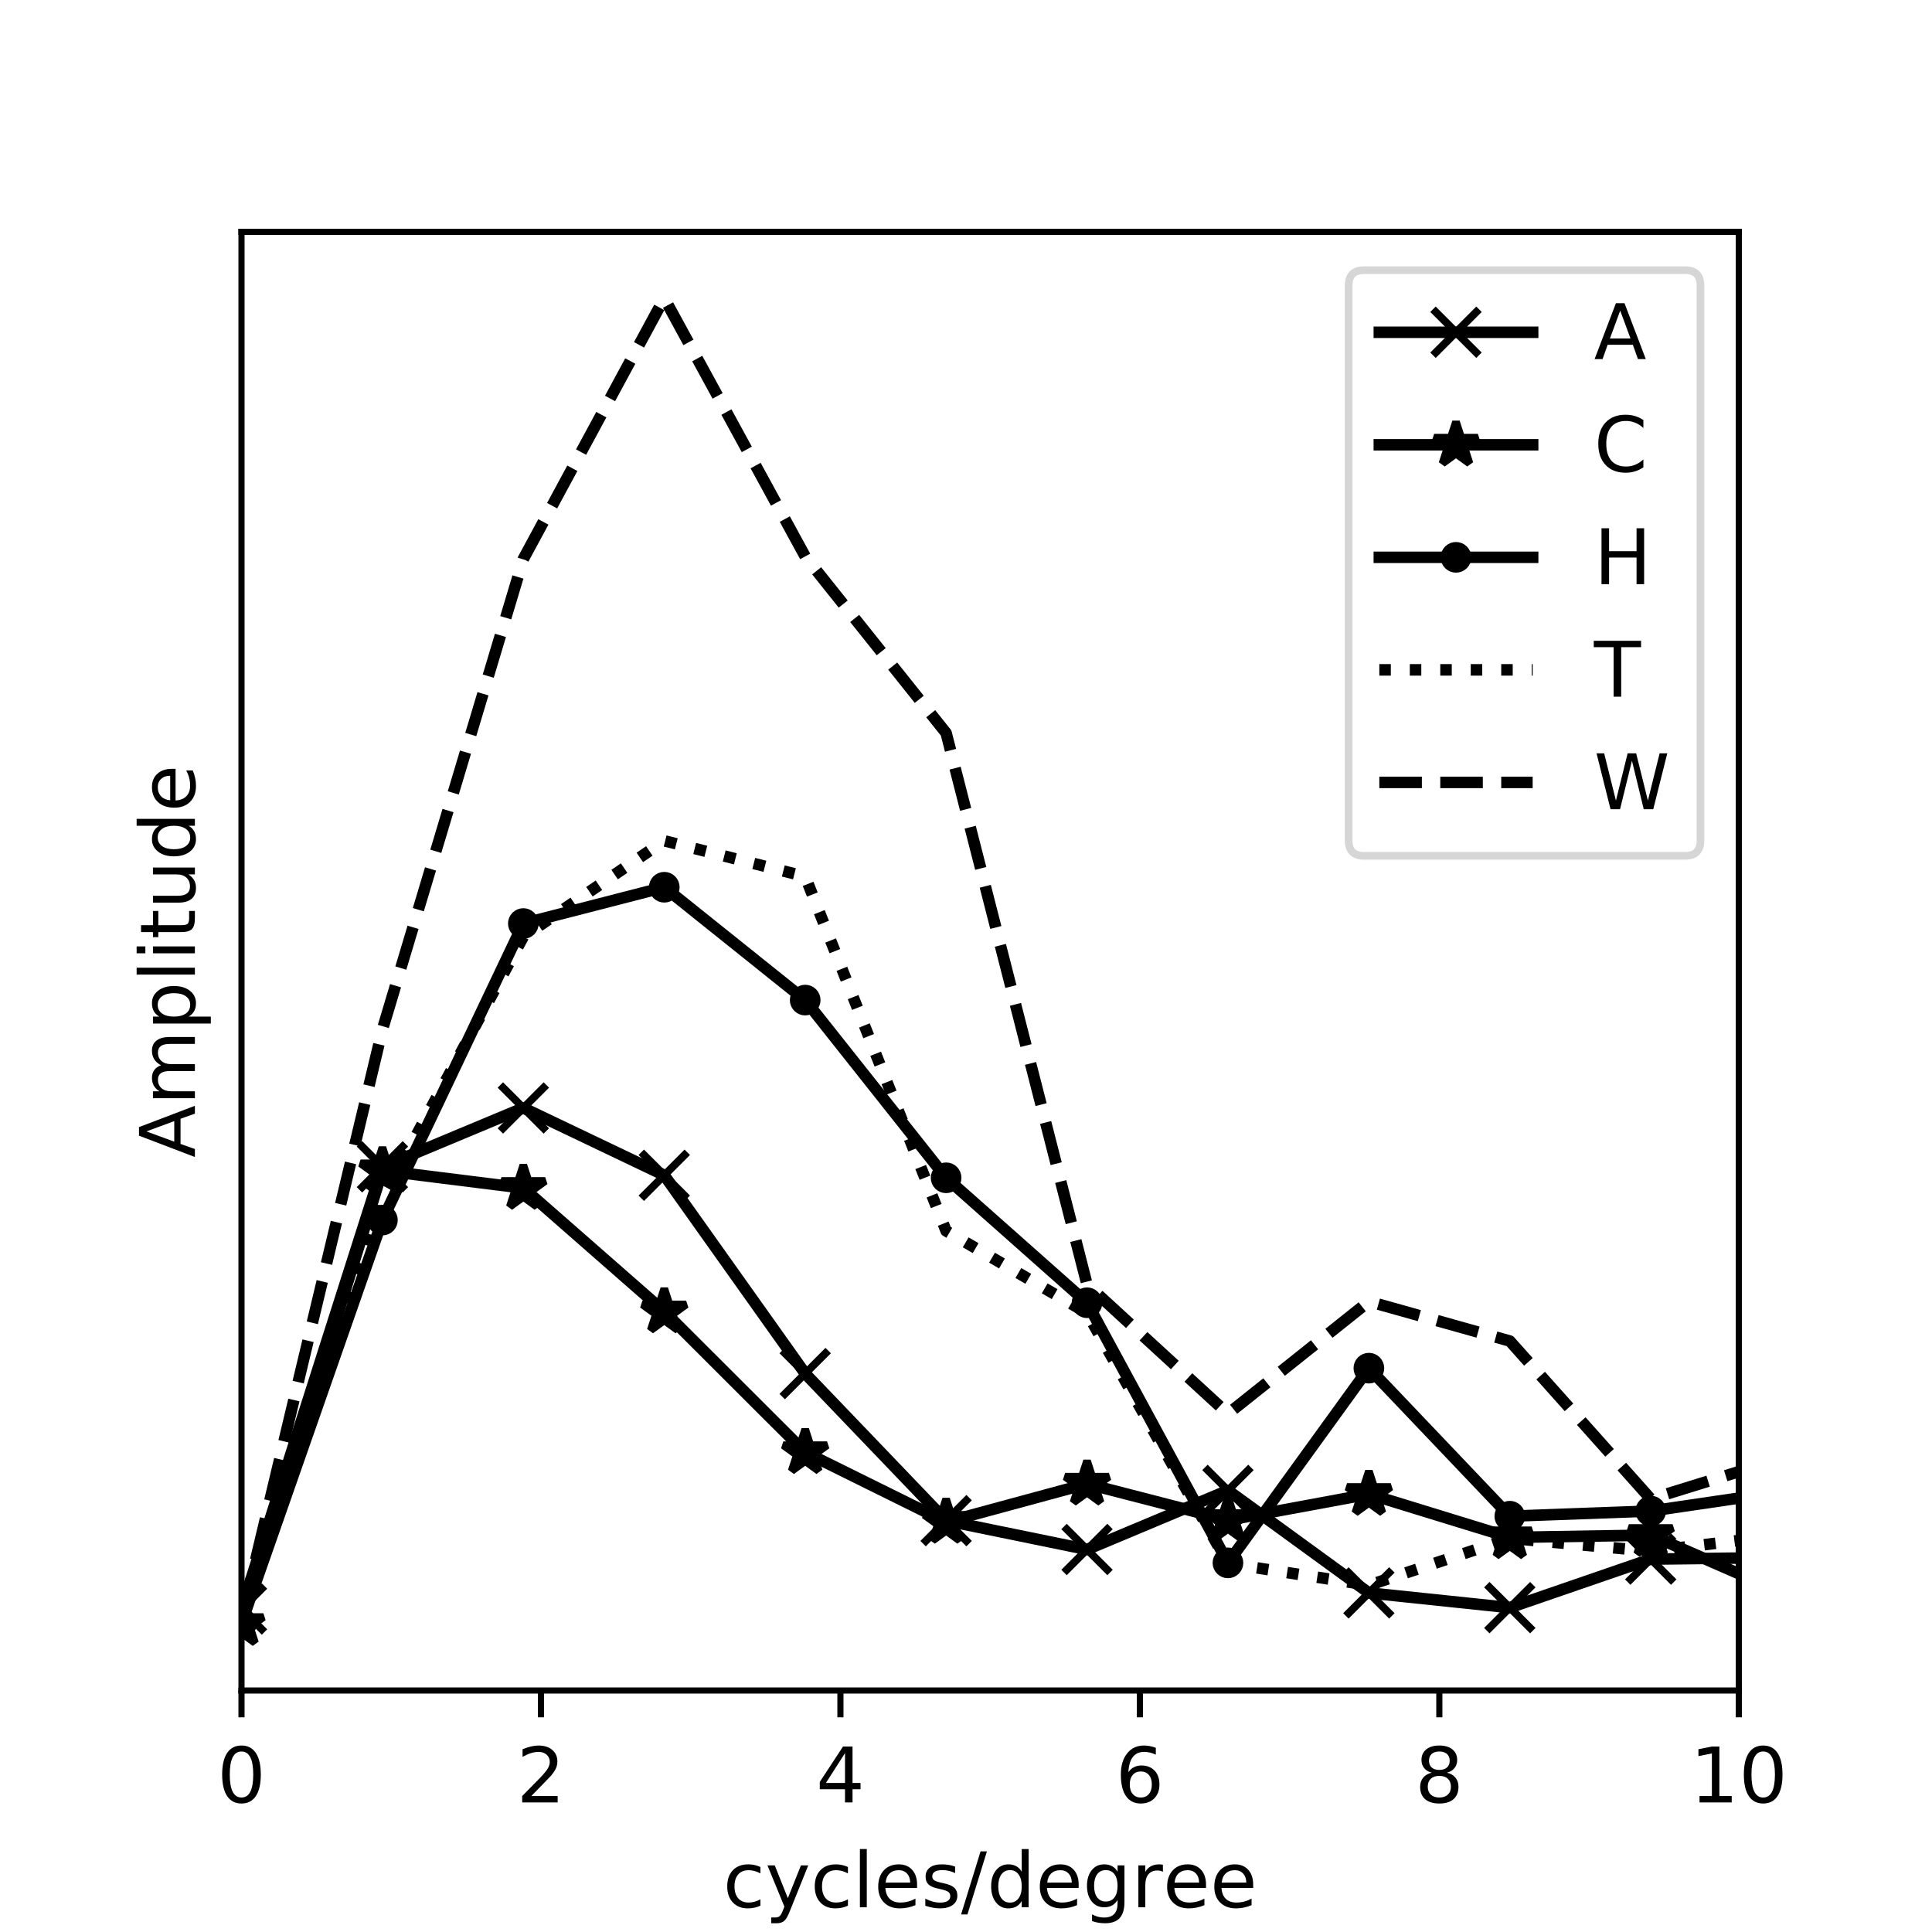 <?xml version="1.0" encoding="utf-8" standalone="no"?>
<!DOCTYPE svg PUBLIC "-//W3C//DTD SVG 1.1//EN"
  "http://www.w3.org/Graphics/SVG/1.1/DTD/svg11.dtd">
<!-- Created with matplotlib (http://matplotlib.org/) -->
<svg height="252pt" version="1.1" viewBox="0 0 252 252" width="252pt" xmlns="http://www.w3.org/2000/svg" xmlns:xlink="http://www.w3.org/1999/xlink">
 <defs>
  <style type="text/css">
*{stroke-linecap:butt;stroke-linejoin:round;}
  </style>
 </defs>
 <g id="figure_1">
  <g id="patch_1">
   <path d="M 0 252 
L 252 252 
L 252 0 
L 0 0 
z
" style="fill:#ffffff;"/>
  </g>
  <g id="axes_1">
   <g id="patch_2">
    <path d="M 31.5 220.5 
L 226.8 220.5 
L 226.8 30.24 
L 31.5 30.24 
z
" style="fill:#ffffff;"/>
   </g>
   <g id="matplotlib.axis_1">
    <g id="xtick_1">
     <g id="line2d_1">
      <defs>
       <path d="M 0 0 
L 0 3.5 
" id="mbd5da805dc" style="stroke:#000000;stroke-width:0.8;"/>
      </defs>
      <g>
       <use style="stroke:#000000;stroke-width:0.8;" x="31.5" xlink:href="#mbd5da805dc" y="220.5"/>
      </g>
     </g>
     <g id="text_1">
      <!-- 0 -->
      <defs>
       <path d="M 31.781 66.406 
Q 24.172 66.406 20.328 58.906 
Q 16.5 51.422 16.5 36.375 
Q 16.5 21.391 20.328 13.891 
Q 24.172 6.391 31.781 6.391 
Q 39.453 6.391 43.281 13.891 
Q 47.125 21.391 47.125 36.375 
Q 47.125 51.422 43.281 58.906 
Q 39.453 66.406 31.781 66.406 
z
M 31.781 74.219 
Q 44.047 74.219 50.516 64.516 
Q 56.984 54.828 56.984 36.375 
Q 56.984 17.969 50.516 8.266 
Q 44.047 -1.422 31.781 -1.422 
Q 19.531 -1.422 13.062 8.266 
Q 6.594 17.969 6.594 36.375 
Q 6.594 54.828 13.062 64.516 
Q 19.531 74.219 31.781 74.219 
z
" id="DejaVuSans-30"/>
      </defs>
      <g transform="translate(28.319 235.098)scale(0.1 -0.1)">
       <use xlink:href="#DejaVuSans-30"/>
      </g>
     </g>
    </g>
    <g id="xtick_2">
     <g id="line2d_2">
      <g>
       <use style="stroke:#000000;stroke-width:0.8;" x="70.56" xlink:href="#mbd5da805dc" y="220.5"/>
      </g>
     </g>
     <g id="text_2">
      <!-- 2 -->
      <defs>
       <path d="M 19.188 8.297 
L 53.609 8.297 
L 53.609 0 
L 7.328 0 
L 7.328 8.297 
Q 12.938 14.109 22.625 23.891 
Q 32.328 33.688 34.812 36.531 
Q 39.547 41.844 41.422 45.531 
Q 43.312 49.219 43.312 52.781 
Q 43.312 58.594 39.234 62.25 
Q 35.156 65.922 28.609 65.922 
Q 23.969 65.922 18.812 64.312 
Q 13.672 62.703 7.812 59.422 
L 7.812 69.391 
Q 13.766 71.781 18.938 73 
Q 24.125 74.219 28.422 74.219 
Q 39.75 74.219 46.484 68.547 
Q 53.219 62.891 53.219 53.422 
Q 53.219 48.922 51.531 44.891 
Q 49.859 40.875 45.406 35.406 
Q 44.188 33.984 37.641 27.219 
Q 31.109 20.453 19.188 8.297 
z
" id="DejaVuSans-32"/>
      </defs>
      <g transform="translate(67.379 235.098)scale(0.1 -0.1)">
       <use xlink:href="#DejaVuSans-32"/>
      </g>
     </g>
    </g>
    <g id="xtick_3">
     <g id="line2d_3">
      <g>
       <use style="stroke:#000000;stroke-width:0.8;" x="109.62" xlink:href="#mbd5da805dc" y="220.5"/>
      </g>
     </g>
     <g id="text_3">
      <!-- 4 -->
      <defs>
       <path d="M 37.797 64.312 
L 12.891 25.391 
L 37.797 25.391 
z
M 35.203 72.906 
L 47.609 72.906 
L 47.609 25.391 
L 58.016 25.391 
L 58.016 17.188 
L 47.609 17.188 
L 47.609 0 
L 37.797 0 
L 37.797 17.188 
L 4.891 17.188 
L 4.891 26.703 
z
" id="DejaVuSans-34"/>
      </defs>
      <g transform="translate(106.439 235.098)scale(0.1 -0.1)">
       <use xlink:href="#DejaVuSans-34"/>
      </g>
     </g>
    </g>
    <g id="xtick_4">
     <g id="line2d_4">
      <g>
       <use style="stroke:#000000;stroke-width:0.8;" x="148.68" xlink:href="#mbd5da805dc" y="220.5"/>
      </g>
     </g>
     <g id="text_4">
      <!-- 6 -->
      <defs>
       <path d="M 33.016 40.375 
Q 26.375 40.375 22.484 35.828 
Q 18.609 31.297 18.609 23.391 
Q 18.609 15.531 22.484 10.953 
Q 26.375 6.391 33.016 6.391 
Q 39.656 6.391 43.531 10.953 
Q 47.406 15.531 47.406 23.391 
Q 47.406 31.297 43.531 35.828 
Q 39.656 40.375 33.016 40.375 
z
M 52.594 71.297 
L 52.594 62.312 
Q 48.875 64.062 45.094 64.984 
Q 41.312 65.922 37.594 65.922 
Q 27.828 65.922 22.672 59.328 
Q 17.531 52.734 16.797 39.406 
Q 19.672 43.656 24.016 45.922 
Q 28.375 48.188 33.594 48.188 
Q 44.578 48.188 50.953 41.516 
Q 57.328 34.859 57.328 23.391 
Q 57.328 12.156 50.688 5.359 
Q 44.047 -1.422 33.016 -1.422 
Q 20.359 -1.422 13.672 8.266 
Q 6.984 17.969 6.984 36.375 
Q 6.984 53.656 15.188 63.938 
Q 23.391 74.219 37.203 74.219 
Q 40.922 74.219 44.703 73.484 
Q 48.484 72.75 52.594 71.297 
z
" id="DejaVuSans-36"/>
      </defs>
      <g transform="translate(145.499 235.098)scale(0.1 -0.1)">
       <use xlink:href="#DejaVuSans-36"/>
      </g>
     </g>
    </g>
    <g id="xtick_5">
     <g id="line2d_5">
      <g>
       <use style="stroke:#000000;stroke-width:0.8;" x="187.74" xlink:href="#mbd5da805dc" y="220.5"/>
      </g>
     </g>
     <g id="text_5">
      <!-- 8 -->
      <defs>
       <path d="M 31.781 34.625 
Q 24.75 34.625 20.719 30.859 
Q 16.703 27.094 16.703 20.516 
Q 16.703 13.922 20.719 10.156 
Q 24.75 6.391 31.781 6.391 
Q 38.812 6.391 42.859 10.172 
Q 46.922 13.969 46.922 20.516 
Q 46.922 27.094 42.891 30.859 
Q 38.875 34.625 31.781 34.625 
z
M 21.922 38.812 
Q 15.578 40.375 12.031 44.719 
Q 8.5 49.078 8.5 55.328 
Q 8.5 64.062 14.719 69.141 
Q 20.953 74.219 31.781 74.219 
Q 42.672 74.219 48.875 69.141 
Q 55.078 64.062 55.078 55.328 
Q 55.078 49.078 51.531 44.719 
Q 48 40.375 41.703 38.812 
Q 48.828 37.156 52.797 32.312 
Q 56.781 27.484 56.781 20.516 
Q 56.781 9.906 50.312 4.234 
Q 43.844 -1.422 31.781 -1.422 
Q 19.734 -1.422 13.25 4.234 
Q 6.781 9.906 6.781 20.516 
Q 6.781 27.484 10.781 32.312 
Q 14.797 37.156 21.922 38.812 
z
M 18.312 54.391 
Q 18.312 48.734 21.844 45.562 
Q 25.391 42.391 31.781 42.391 
Q 38.141 42.391 41.719 45.562 
Q 45.312 48.734 45.312 54.391 
Q 45.312 60.062 41.719 63.234 
Q 38.141 66.406 31.781 66.406 
Q 25.391 66.406 21.844 63.234 
Q 18.312 60.062 18.312 54.391 
z
" id="DejaVuSans-38"/>
      </defs>
      <g transform="translate(184.559 235.098)scale(0.1 -0.1)">
       <use xlink:href="#DejaVuSans-38"/>
      </g>
     </g>
    </g>
    <g id="xtick_6">
     <g id="line2d_6">
      <g>
       <use style="stroke:#000000;stroke-width:0.8;" x="226.8" xlink:href="#mbd5da805dc" y="220.5"/>
      </g>
     </g>
     <g id="text_6">
      <!-- 10 -->
      <defs>
       <path d="M 12.406 8.297 
L 28.516 8.297 
L 28.516 63.922 
L 10.984 60.406 
L 10.984 69.391 
L 28.422 72.906 
L 38.281 72.906 
L 38.281 8.297 
L 54.391 8.297 
L 54.391 0 
L 12.406 0 
z
" id="DejaVuSans-31"/>
      </defs>
      <g transform="translate(220.438 235.098)scale(0.1 -0.1)">
       <use xlink:href="#DejaVuSans-31"/>
       <use x="63.623" xlink:href="#DejaVuSans-30"/>
      </g>
     </g>
    </g>
    <g id="text_7">
     <!-- cycles/degree -->
     <defs>
      <path d="M 48.781 52.594 
L 48.781 44.188 
Q 44.969 46.297 41.141 47.344 
Q 37.312 48.391 33.406 48.391 
Q 24.656 48.391 19.812 42.844 
Q 14.984 37.312 14.984 27.297 
Q 14.984 17.281 19.812 11.734 
Q 24.656 6.203 33.406 6.203 
Q 37.312 6.203 41.141 7.25 
Q 44.969 8.297 48.781 10.406 
L 48.781 2.094 
Q 45.016 0.344 40.984 -0.531 
Q 36.969 -1.422 32.422 -1.422 
Q 20.062 -1.422 12.781 6.344 
Q 5.516 14.109 5.516 27.297 
Q 5.516 40.672 12.859 48.328 
Q 20.219 56 33.016 56 
Q 37.156 56 41.109 55.141 
Q 45.062 54.297 48.781 52.594 
z
" id="DejaVuSans-63"/>
      <path d="M 32.172 -5.078 
Q 28.375 -14.844 24.75 -17.812 
Q 21.141 -20.797 15.094 -20.797 
L 7.906 -20.797 
L 7.906 -13.281 
L 13.188 -13.281 
Q 16.891 -13.281 18.938 -11.516 
Q 21 -9.766 23.484 -3.219 
L 25.094 0.875 
L 2.984 54.688 
L 12.5 54.688 
L 29.594 11.922 
L 46.688 54.688 
L 56.203 54.688 
z
" id="DejaVuSans-79"/>
      <path d="M 9.422 75.984 
L 18.406 75.984 
L 18.406 0 
L 9.422 0 
z
" id="DejaVuSans-6c"/>
      <path d="M 56.203 29.594 
L 56.203 25.203 
L 14.891 25.203 
Q 15.484 15.922 20.484 11.062 
Q 25.484 6.203 34.422 6.203 
Q 39.594 6.203 44.453 7.469 
Q 49.312 8.734 54.109 11.281 
L 54.109 2.781 
Q 49.266 0.734 44.188 -0.344 
Q 39.109 -1.422 33.891 -1.422 
Q 20.797 -1.422 13.156 6.188 
Q 5.516 13.812 5.516 26.812 
Q 5.516 40.234 12.766 48.109 
Q 20.016 56 32.328 56 
Q 43.359 56 49.781 48.891 
Q 56.203 41.797 56.203 29.594 
z
M 47.219 32.234 
Q 47.125 39.594 43.094 43.984 
Q 39.062 48.391 32.422 48.391 
Q 24.906 48.391 20.391 44.141 
Q 15.875 39.891 15.188 32.172 
z
" id="DejaVuSans-65"/>
      <path d="M 44.281 53.078 
L 44.281 44.578 
Q 40.484 46.531 36.375 47.5 
Q 32.281 48.484 27.875 48.484 
Q 21.188 48.484 17.844 46.438 
Q 14.5 44.391 14.5 40.281 
Q 14.5 37.156 16.891 35.375 
Q 19.281 33.594 26.516 31.984 
L 29.594 31.297 
Q 39.156 29.25 43.188 25.516 
Q 47.219 21.781 47.219 15.094 
Q 47.219 7.469 41.188 3.016 
Q 35.156 -1.422 24.609 -1.422 
Q 20.219 -1.422 15.453 -0.562 
Q 10.688 0.297 5.422 2 
L 5.422 11.281 
Q 10.406 8.688 15.234 7.391 
Q 20.062 6.109 24.812 6.109 
Q 31.156 6.109 34.562 8.281 
Q 37.984 10.453 37.984 14.406 
Q 37.984 18.062 35.516 20.016 
Q 33.062 21.969 24.703 23.781 
L 21.578 24.516 
Q 13.234 26.266 9.516 29.906 
Q 5.812 33.547 5.812 39.891 
Q 5.812 47.609 11.281 51.797 
Q 16.75 56 26.812 56 
Q 31.781 56 36.172 55.266 
Q 40.578 54.547 44.281 53.078 
z
" id="DejaVuSans-73"/>
      <path d="M 25.391 72.906 
L 33.688 72.906 
L 8.297 -9.281 
L 0 -9.281 
z
" id="DejaVuSans-2f"/>
      <path d="M 45.406 46.391 
L 45.406 75.984 
L 54.391 75.984 
L 54.391 0 
L 45.406 0 
L 45.406 8.203 
Q 42.578 3.328 38.25 0.953 
Q 33.938 -1.422 27.875 -1.422 
Q 17.969 -1.422 11.734 6.484 
Q 5.516 14.406 5.516 27.297 
Q 5.516 40.188 11.734 48.094 
Q 17.969 56 27.875 56 
Q 33.938 56 38.25 53.625 
Q 42.578 51.266 45.406 46.391 
z
M 14.797 27.297 
Q 14.797 17.391 18.875 11.75 
Q 22.953 6.109 30.078 6.109 
Q 37.203 6.109 41.297 11.75 
Q 45.406 17.391 45.406 27.297 
Q 45.406 37.203 41.297 42.844 
Q 37.203 48.484 30.078 48.484 
Q 22.953 48.484 18.875 42.844 
Q 14.797 37.203 14.797 27.297 
z
" id="DejaVuSans-64"/>
      <path d="M 45.406 27.984 
Q 45.406 37.75 41.375 43.109 
Q 37.359 48.484 30.078 48.484 
Q 22.859 48.484 18.828 43.109 
Q 14.797 37.75 14.797 27.984 
Q 14.797 18.266 18.828 12.891 
Q 22.859 7.516 30.078 7.516 
Q 37.359 7.516 41.375 12.891 
Q 45.406 18.266 45.406 27.984 
z
M 54.391 6.781 
Q 54.391 -7.172 48.188 -13.984 
Q 42 -20.797 29.203 -20.797 
Q 24.469 -20.797 20.266 -20.094 
Q 16.062 -19.391 12.109 -17.922 
L 12.109 -9.188 
Q 16.062 -11.328 19.922 -12.344 
Q 23.781 -13.375 27.781 -13.375 
Q 36.625 -13.375 41.016 -8.766 
Q 45.406 -4.156 45.406 5.172 
L 45.406 9.625 
Q 42.625 4.781 38.281 2.391 
Q 33.938 0 27.875 0 
Q 17.828 0 11.672 7.656 
Q 5.516 15.328 5.516 27.984 
Q 5.516 40.672 11.672 48.328 
Q 17.828 56 27.875 56 
Q 33.938 56 38.281 53.609 
Q 42.625 51.219 45.406 46.391 
L 45.406 54.688 
L 54.391 54.688 
z
" id="DejaVuSans-67"/>
      <path d="M 41.109 46.297 
Q 39.594 47.172 37.812 47.578 
Q 36.031 48 33.891 48 
Q 26.266 48 22.188 43.047 
Q 18.109 38.094 18.109 28.812 
L 18.109 0 
L 9.078 0 
L 9.078 54.688 
L 18.109 54.688 
L 18.109 46.188 
Q 20.953 51.172 25.484 53.578 
Q 30.031 56 36.531 56 
Q 37.453 56 38.578 55.875 
Q 39.703 55.766 41.062 55.516 
z
" id="DejaVuSans-72"/>
     </defs>
     <g transform="translate(94.305 248.777)scale(0.1 -0.1)">
      <use xlink:href="#DejaVuSans-63"/>
      <use x="54.98" xlink:href="#DejaVuSans-79"/>
      <use x="114.16" xlink:href="#DejaVuSans-63"/>
      <use x="169.141" xlink:href="#DejaVuSans-6c"/>
      <use x="196.924" xlink:href="#DejaVuSans-65"/>
      <use x="258.447" xlink:href="#DejaVuSans-73"/>
      <use x="310.547" xlink:href="#DejaVuSans-2f"/>
      <use x="344.238" xlink:href="#DejaVuSans-64"/>
      <use x="407.715" xlink:href="#DejaVuSans-65"/>
      <use x="469.238" xlink:href="#DejaVuSans-67"/>
      <use x="532.715" xlink:href="#DejaVuSans-72"/>
      <use x="573.797" xlink:href="#DejaVuSans-65"/>
      <use x="635.32" xlink:href="#DejaVuSans-65"/>
     </g>
    </g>
   </g>
   <g id="matplotlib.axis_2">
    <g id="text_8">
     <!-- Amplitude -->
     <defs>
      <path d="M 34.188 63.188 
L 20.797 26.906 
L 47.609 26.906 
z
M 28.609 72.906 
L 39.797 72.906 
L 67.578 0 
L 57.328 0 
L 50.688 18.703 
L 17.828 18.703 
L 11.188 0 
L 0.781 0 
z
" id="DejaVuSans-41"/>
      <path d="M 52 44.188 
Q 55.375 50.25 60.062 53.125 
Q 64.75 56 71.094 56 
Q 79.641 56 84.281 50.016 
Q 88.922 44.047 88.922 33.016 
L 88.922 0 
L 79.891 0 
L 79.891 32.719 
Q 79.891 40.578 77.094 44.375 
Q 74.312 48.188 68.609 48.188 
Q 61.625 48.188 57.562 43.547 
Q 53.516 38.922 53.516 30.906 
L 53.516 0 
L 44.484 0 
L 44.484 32.719 
Q 44.484 40.625 41.703 44.406 
Q 38.922 48.188 33.109 48.188 
Q 26.219 48.188 22.156 43.531 
Q 18.109 38.875 18.109 30.906 
L 18.109 0 
L 9.078 0 
L 9.078 54.688 
L 18.109 54.688 
L 18.109 46.188 
Q 21.188 51.219 25.484 53.609 
Q 29.781 56 35.688 56 
Q 41.656 56 45.828 52.969 
Q 50 49.953 52 44.188 
z
" id="DejaVuSans-6d"/>
      <path d="M 18.109 8.203 
L 18.109 -20.797 
L 9.078 -20.797 
L 9.078 54.688 
L 18.109 54.688 
L 18.109 46.391 
Q 20.953 51.266 25.266 53.625 
Q 29.594 56 35.594 56 
Q 45.562 56 51.781 48.094 
Q 58.016 40.188 58.016 27.297 
Q 58.016 14.406 51.781 6.484 
Q 45.562 -1.422 35.594 -1.422 
Q 29.594 -1.422 25.266 0.953 
Q 20.953 3.328 18.109 8.203 
z
M 48.688 27.297 
Q 48.688 37.203 44.609 42.844 
Q 40.531 48.484 33.406 48.484 
Q 26.266 48.484 22.188 42.844 
Q 18.109 37.203 18.109 27.297 
Q 18.109 17.391 22.188 11.75 
Q 26.266 6.109 33.406 6.109 
Q 40.531 6.109 44.609 11.75 
Q 48.688 17.391 48.688 27.297 
z
" id="DejaVuSans-70"/>
      <path d="M 9.422 54.688 
L 18.406 54.688 
L 18.406 0 
L 9.422 0 
z
M 9.422 75.984 
L 18.406 75.984 
L 18.406 64.594 
L 9.422 64.594 
z
" id="DejaVuSans-69"/>
      <path d="M 18.312 70.219 
L 18.312 54.688 
L 36.812 54.688 
L 36.812 47.703 
L 18.312 47.703 
L 18.312 18.016 
Q 18.312 11.328 20.141 9.422 
Q 21.969 7.516 27.594 7.516 
L 36.812 7.516 
L 36.812 0 
L 27.594 0 
Q 17.188 0 13.234 3.875 
Q 9.281 7.766 9.281 18.016 
L 9.281 47.703 
L 2.688 47.703 
L 2.688 54.688 
L 9.281 54.688 
L 9.281 70.219 
z
" id="DejaVuSans-74"/>
      <path d="M 8.5 21.578 
L 8.5 54.688 
L 17.484 54.688 
L 17.484 21.922 
Q 17.484 14.156 20.5 10.266 
Q 23.531 6.391 29.594 6.391 
Q 36.859 6.391 41.078 11.031 
Q 45.312 15.672 45.312 23.688 
L 45.312 54.688 
L 54.297 54.688 
L 54.297 0 
L 45.312 0 
L 45.312 8.406 
Q 42.047 3.422 37.719 1 
Q 33.406 -1.422 27.688 -1.422 
Q 18.266 -1.422 13.375 4.438 
Q 8.5 10.297 8.5 21.578 
z
M 31.109 56 
z
" id="DejaVuSans-75"/>
     </defs>
     <g transform="translate(25.42 150.993)rotate(-90)scale(0.1 -0.1)">
      <use xlink:href="#DejaVuSans-41"/>
      <use x="68.408" xlink:href="#DejaVuSans-6d"/>
      <use x="165.82" xlink:href="#DejaVuSans-70"/>
      <use x="229.297" xlink:href="#DejaVuSans-6c"/>
      <use x="257.08" xlink:href="#DejaVuSans-69"/>
      <use x="284.863" xlink:href="#DejaVuSans-74"/>
      <use x="324.072" xlink:href="#DejaVuSans-75"/>
      <use x="387.451" xlink:href="#DejaVuSans-64"/>
      <use x="450.928" xlink:href="#DejaVuSans-65"/>
     </g>
    </g>
   </g>
   <g id="line2d_7">
    <path clip-path="url(#pea474409a1)" d="M 31.5 209.871 
L 49.881 152.194 
L 68.262 144.518 
L 86.644 153.296 
L 105.025 179.162 
L 123.406 198.343 
L 141.787 202.108 
L 160.168 194.401 
L 178.549 207.77 
L 196.931 209.692 
L 215.312 203.36 
L 233.693 203.149 
L 252.074 207.335 
L 253 207.351 
" style="fill:none;stroke:#000000;stroke-linecap:square;stroke-width:1.5;"/>
    <defs>
     <path d="M -3 3 
L 3 -3 
M -3 -3 
L 3 3 
" id="m6d935679c8" style="stroke:#000000;"/>
    </defs>
    <g clip-path="url(#pea474409a1)">
     <use style="stroke:#000000;" x="31.5" xlink:href="#m6d935679c8" y="209.871"/>
     <use style="stroke:#000000;" x="49.881" xlink:href="#m6d935679c8" y="152.194"/>
     <use style="stroke:#000000;" x="68.262" xlink:href="#m6d935679c8" y="144.518"/>
     <use style="stroke:#000000;" x="86.644" xlink:href="#m6d935679c8" y="153.296"/>
     <use style="stroke:#000000;" x="105.025" xlink:href="#m6d935679c8" y="179.162"/>
     <use style="stroke:#000000;" x="123.406" xlink:href="#m6d935679c8" y="198.343"/>
     <use style="stroke:#000000;" x="141.787" xlink:href="#m6d935679c8" y="202.108"/>
     <use style="stroke:#000000;" x="160.168" xlink:href="#m6d935679c8" y="194.401"/>
     <use style="stroke:#000000;" x="178.549" xlink:href="#m6d935679c8" y="207.77"/>
     <use style="stroke:#000000;" x="196.931" xlink:href="#m6d935679c8" y="209.692"/>
     <use style="stroke:#000000;" x="215.312" xlink:href="#m6d935679c8" y="203.36"/>
     <use style="stroke:#000000;" x="233.693" xlink:href="#m6d935679c8" y="203.149"/>
     <use style="stroke:#000000;" x="252.074" xlink:href="#m6d935679c8" y="207.335"/>
     <use style="stroke:#000000;" x="270.455" xlink:href="#m6d935679c8" y="207.644"/>
     <use style="stroke:#000000;" x="288.836" xlink:href="#m6d935679c8" y="208.872"/>
     <use style="stroke:#000000;" x="307.218" xlink:href="#m6d935679c8" y="211.425"/>
     <use style="stroke:#000000;" x="325.599" xlink:href="#m6d935679c8" y="211.693"/>
     <use style="stroke:#000000;" x="343.98" xlink:href="#m6d935679c8" y="209.111"/>
     <use style="stroke:#000000;" x="362.361" xlink:href="#m6d935679c8" y="209.301"/>
     <use style="stroke:#000000;" x="380.742" xlink:href="#m6d935679c8" y="209.495"/>
     <use style="stroke:#000000;" x="399.124" xlink:href="#m6d935679c8" y="209.486"/>
     <use style="stroke:#000000;" x="417.505" xlink:href="#m6d935679c8" y="210.063"/>
     <use style="stroke:#000000;" x="435.886" xlink:href="#m6d935679c8" y="210.168"/>
     <use style="stroke:#000000;" x="454.267" xlink:href="#m6d935679c8" y="210.931"/>
    </g>
   </g>
   <g id="line2d_8">
    <path clip-path="url(#pea474409a1)" d="M 31.5 211.852 
L 49.881 152.669 
L 68.262 154.968 
L 86.644 171.075 
L 105.025 189.43 
L 123.406 198.521 
L 141.787 193.54 
L 160.168 198.283 
L 178.549 194.884 
L 196.931 200.533 
L 215.312 200.232 
L 233.693 208.284 
L 252.074 211.184 
L 253 211.195 
" style="fill:none;stroke:#000000;stroke-linecap:square;stroke-width:1.5;"/>
    <defs>
     <path d="M 0 -3 
L -0.674 -0.927 
L -2.853 -0.927 
L -1.09 0.354 
L -1.763 2.427 
L -0 1.146 
L 1.763 2.427 
L 1.09 0.354 
L 2.853 -0.927 
L 0.674 -0.927 
z
" id="mdf7c7ccb04" style="stroke:#000000;stroke-linejoin:bevel;"/>
    </defs>
    <g clip-path="url(#pea474409a1)">
     <use style="stroke:#000000;stroke-linejoin:bevel;" x="31.5" xlink:href="#mdf7c7ccb04" y="211.852"/>
     <use style="stroke:#000000;stroke-linejoin:bevel;" x="49.881" xlink:href="#mdf7c7ccb04" y="152.669"/>
     <use style="stroke:#000000;stroke-linejoin:bevel;" x="68.262" xlink:href="#mdf7c7ccb04" y="154.968"/>
     <use style="stroke:#000000;stroke-linejoin:bevel;" x="86.644" xlink:href="#mdf7c7ccb04" y="171.075"/>
     <use style="stroke:#000000;stroke-linejoin:bevel;" x="105.025" xlink:href="#mdf7c7ccb04" y="189.43"/>
     <use style="stroke:#000000;stroke-linejoin:bevel;" x="123.406" xlink:href="#mdf7c7ccb04" y="198.521"/>
     <use style="stroke:#000000;stroke-linejoin:bevel;" x="141.787" xlink:href="#mdf7c7ccb04" y="193.54"/>
     <use style="stroke:#000000;stroke-linejoin:bevel;" x="160.168" xlink:href="#mdf7c7ccb04" y="198.283"/>
     <use style="stroke:#000000;stroke-linejoin:bevel;" x="178.549" xlink:href="#mdf7c7ccb04" y="194.884"/>
     <use style="stroke:#000000;stroke-linejoin:bevel;" x="196.931" xlink:href="#mdf7c7ccb04" y="200.533"/>
     <use style="stroke:#000000;stroke-linejoin:bevel;" x="215.312" xlink:href="#mdf7c7ccb04" y="200.232"/>
     <use style="stroke:#000000;stroke-linejoin:bevel;" x="233.693" xlink:href="#mdf7c7ccb04" y="208.284"/>
     <use style="stroke:#000000;stroke-linejoin:bevel;" x="252.074" xlink:href="#mdf7c7ccb04" y="211.184"/>
     <use style="stroke:#000000;stroke-linejoin:bevel;" x="270.455" xlink:href="#mdf7c7ccb04" y="211.407"/>
     <use style="stroke:#000000;stroke-linejoin:bevel;" x="288.836" xlink:href="#mdf7c7ccb04" y="210.379"/>
     <use style="stroke:#000000;stroke-linejoin:bevel;" x="307.218" xlink:href="#mdf7c7ccb04" y="209.25"/>
     <use style="stroke:#000000;stroke-linejoin:bevel;" x="325.599" xlink:href="#mdf7c7ccb04" y="210.339"/>
     <use style="stroke:#000000;stroke-linejoin:bevel;" x="343.98" xlink:href="#mdf7c7ccb04" y="211.122"/>
     <use style="stroke:#000000;stroke-linejoin:bevel;" x="362.361" xlink:href="#mdf7c7ccb04" y="211.095"/>
     <use style="stroke:#000000;stroke-linejoin:bevel;" x="380.742" xlink:href="#mdf7c7ccb04" y="210.653"/>
     <use style="stroke:#000000;stroke-linejoin:bevel;" x="399.124" xlink:href="#mdf7c7ccb04" y="210.801"/>
     <use style="stroke:#000000;stroke-linejoin:bevel;" x="417.505" xlink:href="#mdf7c7ccb04" y="210.554"/>
     <use style="stroke:#000000;stroke-linejoin:bevel;" x="435.886" xlink:href="#mdf7c7ccb04" y="211.319"/>
     <use style="stroke:#000000;stroke-linejoin:bevel;" x="454.267" xlink:href="#mdf7c7ccb04" y="211.1"/>
    </g>
   </g>
   <g id="line2d_9">
    <path clip-path="url(#pea474409a1)" d="M 31.5 211.73 
L 49.881 159.139 
L 68.262 120.462 
L 86.644 115.727 
L 105.025 130.447 
L 123.406 153.626 
L 141.787 169.923 
L 160.168 203.853 
L 178.549 178.456 
L 196.931 197.765 
L 215.312 197.091 
L 233.693 194.391 
L 252.074 203.149 
L 253 203.308 
" style="fill:none;stroke:#000000;stroke-linecap:square;stroke-width:1.5;"/>
    <defs>
     <path d="M 0 1.5 
C 0.398 1.5 0.779 1.342 1.061 1.061 
C 1.342 0.779 1.5 0.398 1.5 0 
C 1.5 -0.398 1.342 -0.779 1.061 -1.061 
C 0.779 -1.342 0.398 -1.5 0 -1.5 
C -0.398 -1.5 -0.779 -1.342 -1.061 -1.061 
C -1.342 -0.779 -1.5 -0.398 -1.5 0 
C -1.5 0.398 -1.342 0.779 -1.061 1.061 
C -0.779 1.342 -0.398 1.5 0 1.5 
z
" id="mc08a73c31a" style="stroke:#000000;"/>
    </defs>
    <g clip-path="url(#pea474409a1)">
     <use style="stroke:#000000;" x="31.5" xlink:href="#mc08a73c31a" y="211.73"/>
     <use style="stroke:#000000;" x="49.881" xlink:href="#mc08a73c31a" y="159.139"/>
     <use style="stroke:#000000;" x="68.262" xlink:href="#mc08a73c31a" y="120.462"/>
     <use style="stroke:#000000;" x="86.644" xlink:href="#mc08a73c31a" y="115.727"/>
     <use style="stroke:#000000;" x="105.025" xlink:href="#mc08a73c31a" y="130.447"/>
     <use style="stroke:#000000;" x="123.406" xlink:href="#mc08a73c31a" y="153.626"/>
     <use style="stroke:#000000;" x="141.787" xlink:href="#mc08a73c31a" y="169.923"/>
     <use style="stroke:#000000;" x="160.168" xlink:href="#mc08a73c31a" y="203.853"/>
     <use style="stroke:#000000;" x="178.549" xlink:href="#mc08a73c31a" y="178.456"/>
     <use style="stroke:#000000;" x="196.931" xlink:href="#mc08a73c31a" y="197.765"/>
     <use style="stroke:#000000;" x="215.312" xlink:href="#mc08a73c31a" y="197.091"/>
     <use style="stroke:#000000;" x="233.693" xlink:href="#mc08a73c31a" y="194.391"/>
     <use style="stroke:#000000;" x="252.074" xlink:href="#mc08a73c31a" y="203.149"/>
     <use style="stroke:#000000;" x="270.455" xlink:href="#mc08a73c31a" y="206.301"/>
     <use style="stroke:#000000;" x="288.836" xlink:href="#mc08a73c31a" y="206.007"/>
     <use style="stroke:#000000;" x="307.218" xlink:href="#mc08a73c31a" y="205.36"/>
     <use style="stroke:#000000;" x="325.599" xlink:href="#mc08a73c31a" y="205.523"/>
     <use style="stroke:#000000;" x="343.98" xlink:href="#mc08a73c31a" y="210.899"/>
     <use style="stroke:#000000;" x="362.361" xlink:href="#mc08a73c31a" y="208.336"/>
     <use style="stroke:#000000;" x="380.742" xlink:href="#mc08a73c31a" y="207.414"/>
     <use style="stroke:#000000;" x="399.124" xlink:href="#mc08a73c31a" y="209.32"/>
     <use style="stroke:#000000;" x="417.505" xlink:href="#mc08a73c31a" y="209.906"/>
     <use style="stroke:#000000;" x="435.886" xlink:href="#mc08a73c31a" y="210.919"/>
     <use style="stroke:#000000;" x="454.267" xlink:href="#mc08a73c31a" y="208.765"/>
    </g>
   </g>
   <g id="line2d_10">
    <path clip-path="url(#pea474409a1)" d="M 31.5 211.455 
L 49.881 156.267 
L 68.262 122.177 
L 86.644 109.667 
L 105.025 114.329 
L 123.406 160.555 
L 141.787 171.263 
L 160.168 203.92 
L 178.549 206.771 
L 196.931 200.646 
L 215.312 202.334 
L 233.693 200.09 
L 252.074 202.528 
L 253 202.645 
" style="fill:none;stroke:#000000;stroke-dasharray:1.5,2.475;stroke-dashoffset:0;stroke-width:1.5;"/>
   </g>
   <g id="line2d_11">
    <path clip-path="url(#pea474409a1)" d="M 31.5 211.203 
L 49.881 134.288 
L 68.262 72.905 
L 86.644 38.888 
L 105.025 72.579 
L 123.406 95.607 
L 141.787 167.534 
L 160.168 184.408 
L 178.549 169.758 
L 196.931 174.915 
L 215.312 195.517 
L 233.693 189.819 
L 252.074 185.33 
L 253 185.441 
" style="fill:none;stroke:#000000;stroke-dasharray:5.55,2.4;stroke-dashoffset:0;stroke-width:1.5;"/>
   </g>
   <g id="patch_3">
    <path d="M 31.5 220.5 
L 31.5 30.24 
" style="fill:none;stroke:#000000;stroke-linecap:square;stroke-linejoin:miter;stroke-width:0.8;"/>
   </g>
   <g id="patch_4">
    <path d="M 226.8 220.5 
L 226.8 30.24 
" style="fill:none;stroke:#000000;stroke-linecap:square;stroke-linejoin:miter;stroke-width:0.8;"/>
   </g>
   <g id="patch_5">
    <path d="M 31.5 220.5 
L 226.8 220.5 
" style="fill:none;stroke:#000000;stroke-linecap:square;stroke-linejoin:miter;stroke-width:0.8;"/>
   </g>
   <g id="patch_6">
    <path d="M 31.5 30.24 
L 226.8 30.24 
" style="fill:none;stroke:#000000;stroke-linecap:square;stroke-linejoin:miter;stroke-width:0.8;"/>
   </g>
   <g id="legend_1">
    <g id="patch_7">
     <path d="M 177.912 111.631 
L 219.8 111.631 
Q 221.8 111.631 221.8 109.631 
L 221.8 37.24 
Q 221.8 35.24 219.8 35.24 
L 177.912 35.24 
Q 175.912 35.24 175.912 37.24 
L 175.912 109.631 
Q 175.912 111.631 177.912 111.631 
z
" style="fill:#ffffff;opacity:0.8;stroke:#cccccc;stroke-linejoin:miter;"/>
    </g>
    <g id="line2d_12">
     <path d="M 179.912 43.338 
L 199.912 43.338 
" style="fill:none;stroke:#000000;stroke-linecap:square;stroke-width:1.5;"/>
    </g>
    <g id="line2d_13">
     <g>
      <use style="stroke:#000000;" x="189.912" xlink:href="#m6d935679c8" y="43.338"/>
     </g>
    </g>
    <g id="text_9">
     <!-- A -->
     <g transform="translate(207.912 46.838)scale(0.1 -0.1)">
      <use xlink:href="#DejaVuSans-41"/>
     </g>
    </g>
    <g id="line2d_14">
     <path d="M 179.912 58.017 
L 199.912 58.017 
" style="fill:none;stroke:#000000;stroke-linecap:square;stroke-width:1.5;"/>
    </g>
    <g id="line2d_15">
     <g>
      <use style="stroke:#000000;stroke-linejoin:bevel;" x="189.912" xlink:href="#mdf7c7ccb04" y="58.017"/>
     </g>
    </g>
    <g id="text_10">
     <!-- C -->
     <defs>
      <path d="M 64.406 67.281 
L 64.406 56.891 
Q 59.422 61.531 53.781 63.812 
Q 48.141 66.109 41.797 66.109 
Q 29.297 66.109 22.656 58.469 
Q 16.016 50.828 16.016 36.375 
Q 16.016 21.969 22.656 14.328 
Q 29.297 6.688 41.797 6.688 
Q 48.141 6.688 53.781 8.984 
Q 59.422 11.281 64.406 15.922 
L 64.406 5.609 
Q 59.234 2.094 53.438 0.328 
Q 47.656 -1.422 41.219 -1.422 
Q 24.656 -1.422 15.125 8.703 
Q 5.609 18.844 5.609 36.375 
Q 5.609 53.953 15.125 64.078 
Q 24.656 74.219 41.219 74.219 
Q 47.75 74.219 53.531 72.484 
Q 59.328 70.75 64.406 67.281 
z
" id="DejaVuSans-43"/>
     </defs>
     <g transform="translate(207.912 61.517)scale(0.1 -0.1)">
      <use xlink:href="#DejaVuSans-43"/>
     </g>
    </g>
    <g id="line2d_16">
     <path d="M 179.912 72.695 
L 199.912 72.695 
" style="fill:none;stroke:#000000;stroke-linecap:square;stroke-width:1.5;"/>
    </g>
    <g id="line2d_17">
     <g>
      <use style="stroke:#000000;" x="189.912" xlink:href="#mc08a73c31a" y="72.695"/>
     </g>
    </g>
    <g id="text_11">
     <!-- H -->
     <defs>
      <path d="M 9.812 72.906 
L 19.672 72.906 
L 19.672 43.016 
L 55.516 43.016 
L 55.516 72.906 
L 65.375 72.906 
L 65.375 0 
L 55.516 0 
L 55.516 34.719 
L 19.672 34.719 
L 19.672 0 
L 9.812 0 
z
" id="DejaVuSans-48"/>
     </defs>
     <g transform="translate(207.912 76.195)scale(0.1 -0.1)">
      <use xlink:href="#DejaVuSans-48"/>
     </g>
    </g>
    <g id="line2d_18">
     <path d="M 179.912 87.373 
L 199.912 87.373 
" style="fill:none;stroke:#000000;stroke-dasharray:1.5,2.475;stroke-dashoffset:0;stroke-width:1.5;"/>
    </g>
    <g id="line2d_19"/>
    <g id="text_12">
     <!-- T -->
     <defs>
      <path d="M -0.297 72.906 
L 61.375 72.906 
L 61.375 64.594 
L 35.5 64.594 
L 35.5 0 
L 25.594 0 
L 25.594 64.594 
L -0.297 64.594 
z
" id="DejaVuSans-54"/>
     </defs>
     <g transform="translate(207.912 90.873)scale(0.1 -0.1)">
      <use xlink:href="#DejaVuSans-54"/>
     </g>
    </g>
    <g id="line2d_20">
     <path d="M 179.912 102.051 
L 199.912 102.051 
" style="fill:none;stroke:#000000;stroke-dasharray:5.55,2.4;stroke-dashoffset:0;stroke-width:1.5;"/>
    </g>
    <g id="line2d_21"/>
    <g id="text_13">
     <!-- W -->
     <defs>
      <path d="M 3.328 72.906 
L 13.281 72.906 
L 28.609 11.281 
L 43.891 72.906 
L 54.984 72.906 
L 70.312 11.281 
L 85.594 72.906 
L 95.609 72.906 
L 77.297 0 
L 64.891 0 
L 49.516 63.281 
L 33.984 0 
L 21.578 0 
z
" id="DejaVuSans-57"/>
     </defs>
     <g transform="translate(207.912 105.551)scale(0.1 -0.1)">
      <use xlink:href="#DejaVuSans-57"/>
     </g>
    </g>
   </g>
  </g>
 </g>
 <defs>
  <clipPath id="pea474409a1">
   <rect height="190.26" width="195.3" x="31.5" y="30.24"/>
  </clipPath>
 </defs>
</svg>
